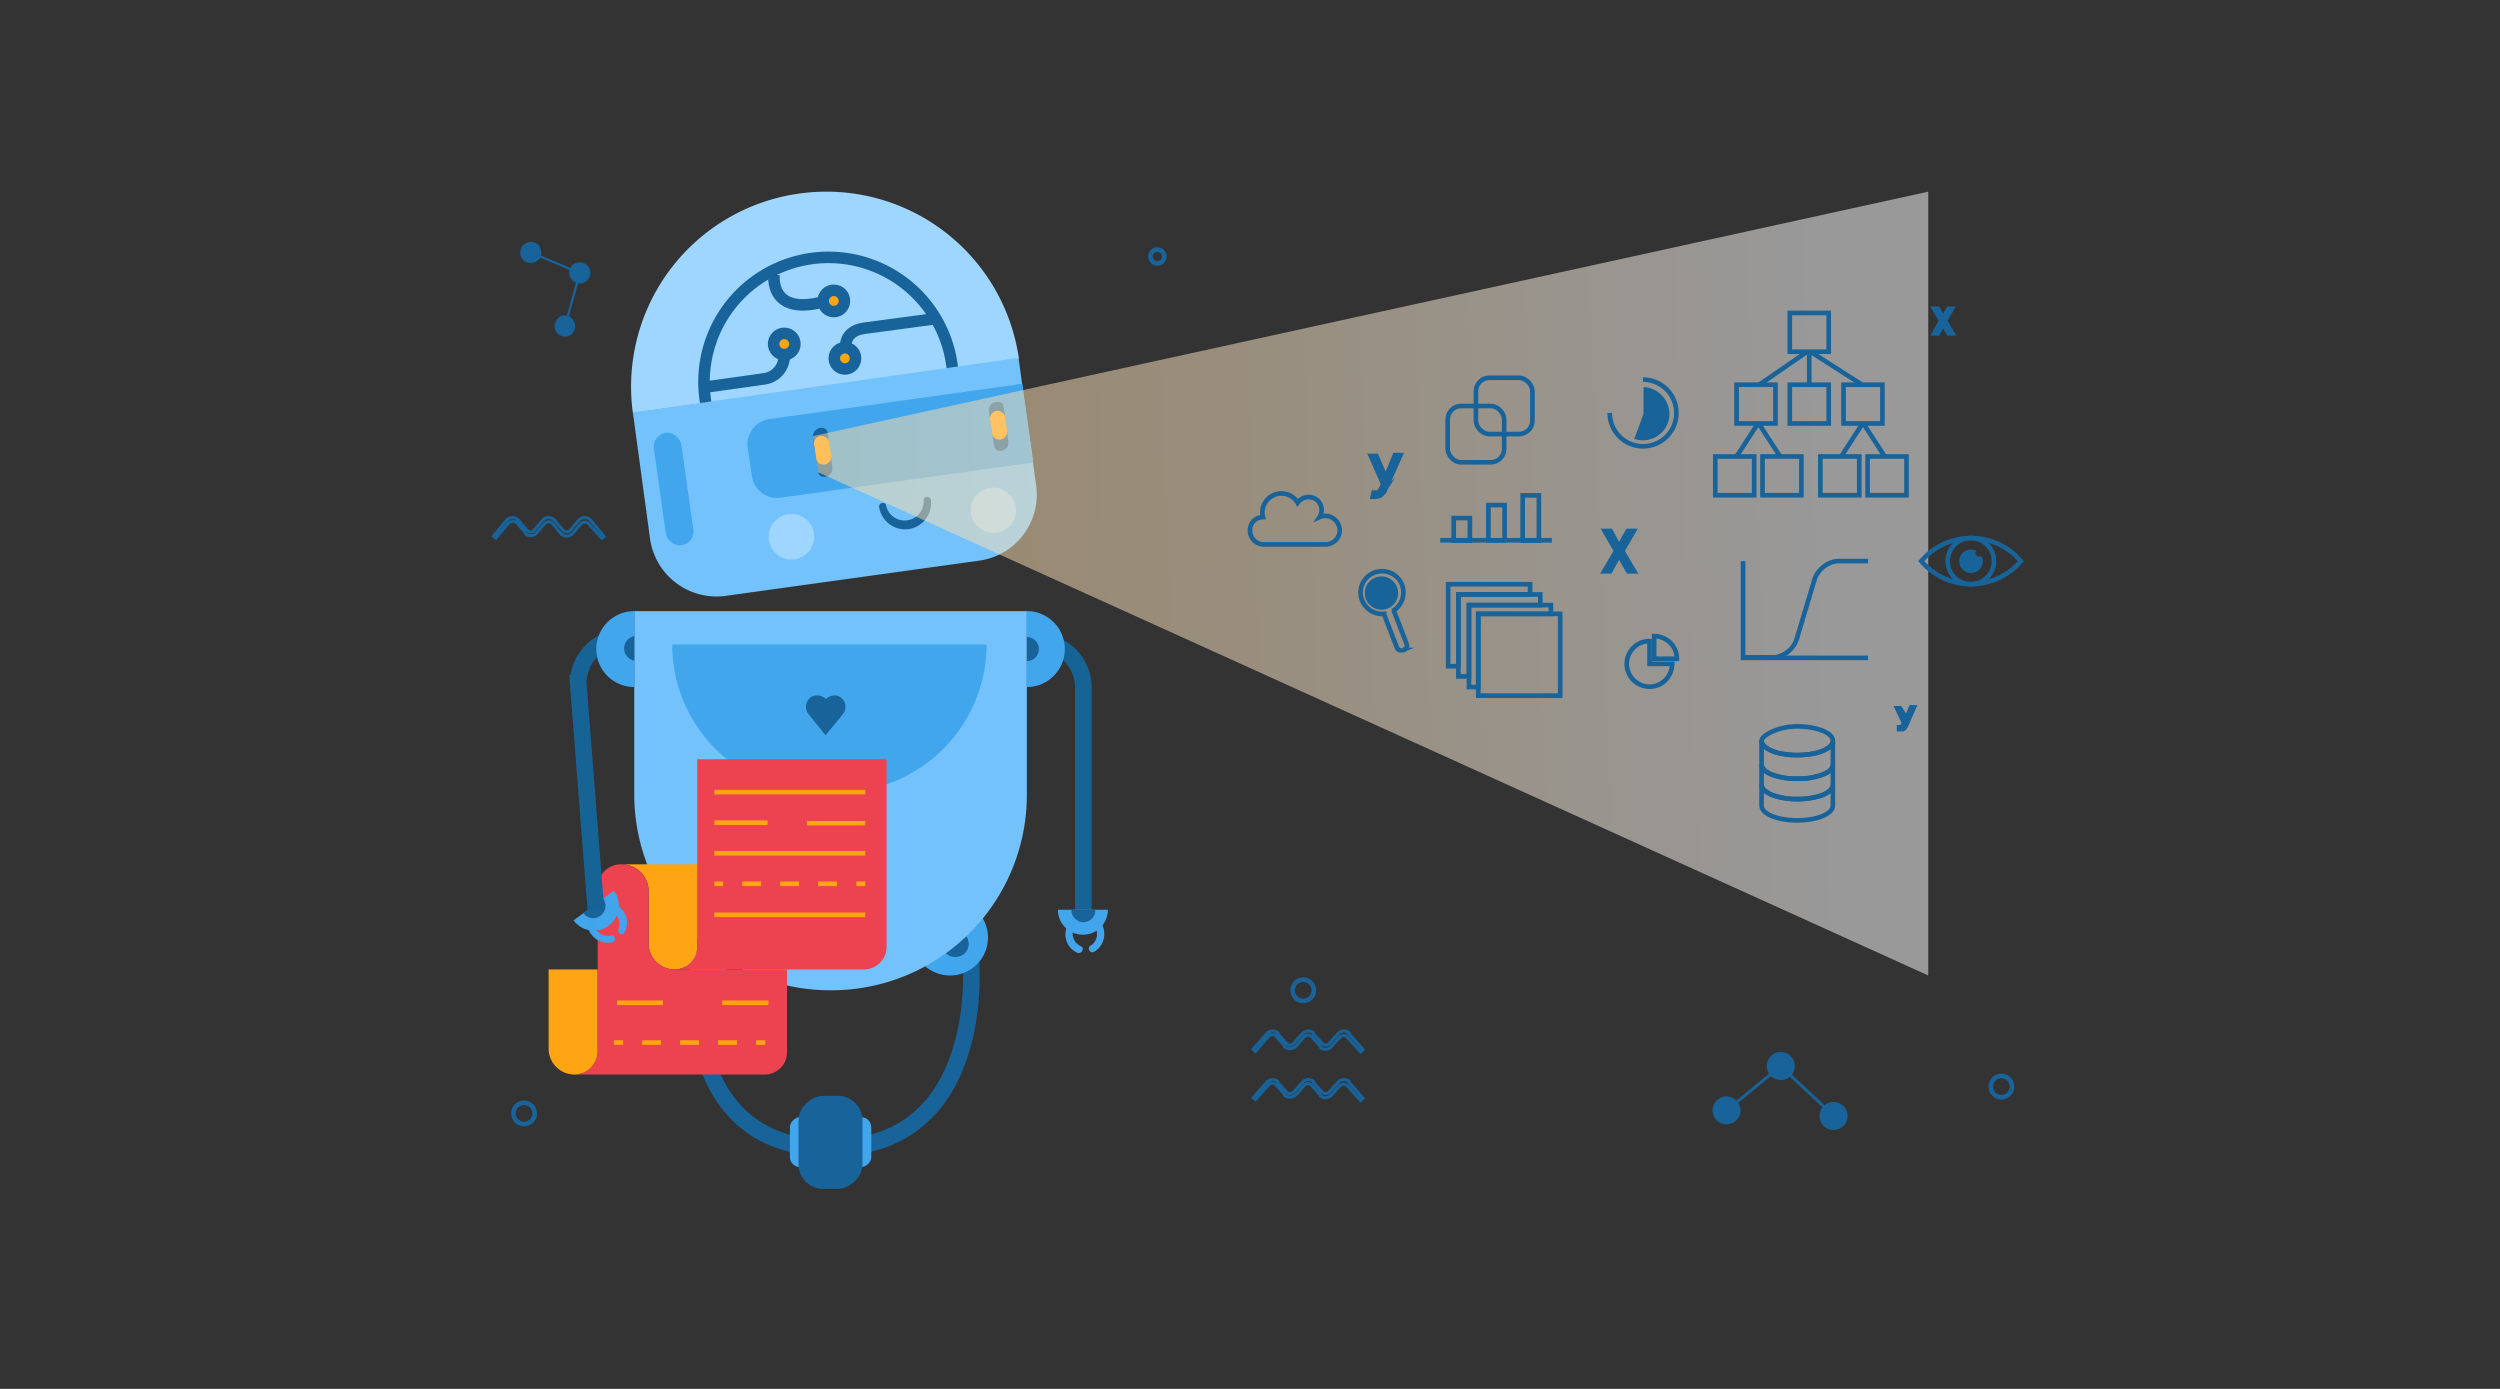 <svg id="Layer_1" data-name="Layer 1" xmlns="http://www.w3.org/2000/svg" xmlns:xlink="http://www.w3.org/1999/xlink" viewBox="0 0 540 300"><rect x="0" y="0" width="540" height="300" fill="#333333" stroke="none"/><defs><style>.cls-1,.cls-12,.cls-13,.cls-14,.cls-16,.cls-17,.cls-20,.cls-22,.cls-6,.cls-7{fill:none;}.cls-1,.cls-16,.cls-17,.cls-18,.cls-19,.cls-20,.cls-21,.cls-22,.cls-7,.cls-8{stroke:#186399;}.cls-1,.cls-12,.cls-13,.cls-14,.cls-16,.cls-17,.cls-18,.cls-19,.cls-20,.cls-21,.cls-22,.cls-6,.cls-7,.cls-8{stroke-miterlimit:10;}.cls-1,.cls-6{stroke-width:3.6px;}.cls-2{fill:#42a6ed;}.cls-18,.cls-19,.cls-21,.cls-3{fill:#186399;}.cls-4{fill:#9ed6ff;}.cls-5{fill:#73c2fb;}.cls-6{stroke:#166395;}.cls-7,.cls-8{stroke-width:2.49px;}.cls-8,.cls-9{fill:#ffa514;}.cls-10{fill:#44a4eb;}.cls-11{fill:#ed4250;}.cls-12,.cls-13,.cls-14{stroke:#ffa514;}.cls-12,.cls-14{stroke-width:0.99px;}.cls-13{stroke-width:0.95px;}.cls-14{stroke-dasharray:4.1 4.1;}.cls-15{opacity:0.5;fill:url(#linear-gradient);}.cls-17{stroke-width:0.66px;}.cls-19,.cls-20{stroke-width:0.64px;}.cls-21,.cls-22{stroke-width:0.48px;}</style><linearGradient id="linear-gradient" x1="392.53" y1="126.99" x2="97.14" y2="138.9" gradientUnits="userSpaceOnUse"><stop offset="0" stop-color="#fff"/><stop offset="1" stop-color="#ffce80"/></linearGradient></defs><title>DS</title><path class="cls-1" d="M150.5,207.1S145.1,248,179.3,248s30.4-40.7,30.4-40.7"/><rect class="cls-2" x="167.4" y="244.5" width="10.8" height="4.38" rx="2.2" ry="2.2" transform="translate(419.5 73.9) rotate(90)"/><rect class="cls-2" x="180.7" y="244.5" width="10.8" height="4.38" rx="2.2" ry="2.2" transform="translate(432.7 60.6) rotate(90)"/><rect class="cls-3" x="169.3" y="239.8" width="20.1" height="13.82" rx="5.3" ry="5.3" transform="translate(426.1 67.4) rotate(90)"/><path class="cls-4" d="M136.7,89.2a42.1,42.1,0,0,1,36-47.4h0a42,42,0,0,1,47.4,35.8"/><path class="cls-2" d="M158.9,208a8.2,8.2,0,0,1-11.6-11.6"/><path class="cls-3" d="M153.9,205.3a2.8,2.8,0,0,1-4-4"/><path class="cls-2" d="M211,196.7a8.2,8.2,0,0,1-11.6,11.6"/><path class="cls-3" d="M208.4,201.9a2.8,2.8,0,0,1,0,4,3,3,0,0,1-4.1,0"/><path class="cls-5" d="M137,132h84.8a0,0,0,0,1,0,0v39.7a42.2,42.2,0,0,1-42.2,42.2h-.3A42.3,42.3,0,0,1,137,171.6V132A0,0,0,0,1,137,132Z"/><path class="cls-6" d="M224.1,138.6h0a9.9,9.9,0,0,1,9.9,9.9v50.4h0"/><path class="cls-2" d="M221.8,132a8.2,8.2,0,0,1,0,16.4"/><path class="cls-3" d="M221.8,137.6a2.6,2.6,0,1,1,0,5.2"/><path class="cls-7" d="M205.7,79.8v-.3a26.9,26.9,0,1,0-53.2,7.8"/><path class="cls-7" d="M167.2,59.3s-1.2,9.2,11,5.8"/><path class="cls-7" d="M182.8,76.1s-1.3-4.5,3.9-5.2l15.6-2.1"/><path class="cls-7" d="M152.5,83.6l12.8-1.8a5,5,0,0,0,4-5.9"/><circle class="cls-8" cx="182.5" cy="77.4" r="2.3"/><circle class="cls-8" cx="169.4" cy="74.3" r="2.3"/><circle class="cls-8" cx="180.1" cy="65" r="2.3"/><path class="cls-5" d="M220,77.3l3.8,27.5a14.4,14.4,0,0,1-12.3,16.3l-54.7,7.6a14.5,14.5,0,0,1-16.4-12.4l-3.7-27.2Z"/><path class="cls-2" d="M220.8,82.9l2.4,17-54.6,7.6a5.5,5.5,0,0,1-6.2-4.7l-.9-6.1a5.5,5.5,0,0,1,4.8-6.2Z"/><path class="cls-3" d="M175.6,94.4l1.1,7.5c.3,2,3.4,1.1,3.1-.9l-1-7.4c-.3-2.1-3.4-1.2-3.2.8Z"/><path class="cls-3" d="M213.6,88.8l1.1,7.4c.3,2.1,3.4,1.2,3.1-.8l-1-7.5c-.3-2-3.5-1.1-3.2.9Z"/><path class="cls-9" d="M175.9,96.3l.4,2.8a1.6,1.6,0,0,0,2,1.2,1.7,1.7,0,0,0,1.2-2l-.4-2.9a1.8,1.8,0,0,0-2.1-1.2,1.7,1.7,0,0,0-1.1,2.1Z"/><path class="cls-9" d="M213.9,90.9l.4,2.8a1.6,1.6,0,0,0,2,1.2,1.7,1.7,0,0,0,1.2-2l-.4-2.9a1.7,1.7,0,0,0-2.1-1.2,1.8,1.8,0,0,0-1.1,2.1Z"/><path class="cls-2" d="M145.2,139.2h67.9a0,0,0,0,1,0,0v0a31.9,31.9,0,0,1-31.9,31.9h-4.1a31.9,31.9,0,0,1-31.9-31.9v0A0,0,0,0,1,145.2,139.2Z"/><path class="cls-3" d="M199.5,108.1a4.1,4.1,0,0,1-8.1,1.1c-.2-1-1.7-.6-1.5.4a5.7,5.7,0,0,0,6.3,4.7,5.7,5.7,0,0,0,4.9-6.2c-.1-1-1.7-1-1.6,0Z"/><path class="cls-4" d="M166.2,114.6a5,5,0,0,0,3.5,6.1,4.9,4.9,0,0,0,6-3.5,4.9,4.9,0,0,0-3.4-6A5,5,0,0,0,166.2,114.6Z"/><path class="cls-4" d="M209.8,108.9a4.9,4.9,0,0,0,3.5,6,4.8,4.8,0,0,0,6-3.4,4.9,4.9,0,0,0-3.4-6A5,5,0,0,0,209.8,108.9Z"/><path class="cls-2" d="M239.3,196.5a5.4,5.4,0,0,1-10.8,0"/><path class="cls-10" d="M236.3,205.6c3.9-2.2,2.4-8.5-2.2-8.1s-5.4,6.5-1.4,8.3c.9.4,1.7-1,.8-1.4-2.5-1.1-2.5-4.9.5-5.4s4.1,3.8,1.5,5.3c-.8.5,0,1.8.8,1.3Z"/><path class="cls-3" d="M231.4,196.5a2.7,2.7,0,0,0,2.6,2.7,2.6,2.6,0,0,0,2.6-2.7"/><path class="cls-3" d="M180.5,150.2a2.5,2.5,0,0,1,1.6,4l-1.2,1.5-2.6,3.1-2.5-3.1-1.2-1.5a2.5,2.5,0,0,1,1.6-4h.3a2.7,2.7,0,0,1,1.9.8,2.7,2.7,0,0,1,1.9-.8Z"/><rect class="cls-2" x="142.3" y="93.8" width="6" height="24.52" rx="3" ry="3" transform="matrix(0.99, -0.14, 0.14, 0.99, -13.2, 20.98)"/><path class="cls-9" d="M150.6,186.7v17.8a4.9,4.9,0,0,1-4.9,4.9,5.6,5.6,0,0,1-5.6-5.6V192.4a5.8,5.8,0,0,0-5.7-5.7Z"/><path class="cls-9" d="M129.1,209.4v17.7a5,5,0,0,1-5,5,5.6,5.6,0,0,1-5.6-5.6V209.4Z"/><path class="cls-11" d="M191.5,164v40.5a4.9,4.9,0,0,1-4.8,4.9h-41a4.9,4.9,0,0,0,4.9-4.9V164Z"/><path class="cls-11" d="M170,209.4v17.9a4.8,4.8,0,0,1-4.8,4.8H124.1a5,5,0,0,0,5-5V191.8a5,5,0,0,1,5-5.1h.3a5.8,5.8,0,0,1,5.7,5.7v11.4a5.6,5.6,0,0,0,5.6,5.6Z"/><path class="cls-2" d="M132.6,192.4a5.4,5.4,0,0,1-1.2,7.6,5.4,5.4,0,0,1-7.5-1.2"/><path class="cls-10" d="M134.9,201.4a4.3,4.3,0,0,0-6.5-5.4c-3.6,3-.5,8.5,3.9,7.5,1-.2.5-1.7-.4-1.4-2.7.6-4.8-2.8-2.7-4.7a2.8,2.8,0,0,1,4.4,3.2c-.4.9.9,1.7,1.3.8Z"/><path class="cls-3" d="M126,197.2a2.6,2.6,0,0,0,3.7.6,2.7,2.7,0,0,0,.6-3.7"/><path class="cls-6" d="M128.7,196.4l-3.8-48.8a9.9,9.9,0,0,1,9.9-9.9"/><path class="cls-2" d="M137,148.4a8.2,8.2,0,1,1,0-16.4"/><path class="cls-3" d="M137,137.4a2.7,2.7,0,0,0,0,5.3"/><line class="cls-12" x1="154.3" y1="171.1" x2="186.9" y2="171.1"/><line class="cls-13" x1="174.3" y1="177.8" x2="186.9" y2="177.8"/><line class="cls-12" x1="154.3" y1="177.7" x2="165.8" y2="177.7"/><line class="cls-12" x1="154.3" y1="184.3" x2="186.9" y2="184.3"/><line class="cls-12" x1="154.3" y1="190.9" x2="156.2" y2="190.9"/><line class="cls-14" x1="160.3" y1="190.9" x2="182.9" y2="190.9"/><line class="cls-12" x1="185" y1="190.9" x2="186.9" y2="190.9"/><line class="cls-12" x1="133.3" y1="216.6" x2="143.2" y2="216.6"/><line class="cls-12" x1="156" y1="216.6" x2="166" y2="216.6"/><line class="cls-12" x1="132.6" y1="225.2" x2="134.6" y2="225.2"/><line class="cls-14" x1="138.7" y1="225.2" x2="161.3" y2="225.2"/><line class="cls-12" x1="163.3" y1="225.2" x2="165.3" y2="225.2"/><line class="cls-12" x1="154.3" y1="197.6" x2="186.9" y2="197.6"/><polygon class="cls-15" points="416.5 41.4 175.6 94.2 176.7 102 416.5 210.7 416.5 41.4"/><path class="cls-16" d="M395.9,160c0,1.1-1.3,2-3.4,2.6a18.7,18.7,0,0,1-8.6,0c-2-.6-3.4-1.5-3.4-2.6s3.5-3.1,7.7-3.1S395.9,158.3,395.9,160Z"/><path class="cls-16" d="M395.9,160v5.1c0,.9-.8,1.7-2.2,2.2h0a14.4,14.4,0,0,1-5.5.9,14.7,14.7,0,0,1-5.5-.9h0c-1.3-.5-2.2-1.3-2.2-2.2V160c0,1.1,1.4,2,3.4,2.6a18.7,18.7,0,0,0,8.6,0C394.6,162,395.9,161.1,395.9,160Z"/><path class="cls-16" d="M395.9,165.1v4.4c0,.9-.9,1.7-2.4,2.3a16.4,16.4,0,0,1-5.3.8,15.8,15.8,0,0,1-5.2-.8c-1.5-.6-2.5-1.4-2.5-2.3v-4.4c0,.9.9,1.7,2.2,2.2h0a14.7,14.7,0,0,0,5.5.9,14.4,14.4,0,0,0,5.5-.9h0C395.1,166.8,395.9,166,395.9,165.1Z"/><path class="cls-16" d="M395.9,169.5V174c0,1.8-3.4,3.2-7.7,3.2s-7.7-1.4-7.7-3.2v-4.5c0,.9,1,1.7,2.5,2.3a15.8,15.8,0,0,0,5.2.8,16.4,16.4,0,0,0,5.3-.8C395,171.2,395.9,170.4,395.9,169.5Z"/><polyline class="cls-16" points="403.5 142.1 376.5 142.1 376.5 121.2"/><path class="cls-16" d="M391.8,125.6a6,6,0,0,1,4.9-4.4h6.8"/><path class="cls-16" d="M388.2,137.7a5.9,5.9,0,0,1-4.9,4.3h-6.8"/><line class="cls-16" x1="391.9" y1="125.3" x2="388.1" y2="138"/><circle class="cls-16" cx="374.8" cy="121.2"/><circle class="cls-16" cx="374.8" cy="125.3"/><circle class="cls-16" cx="374.8" cy="129.5"/><circle class="cls-16" cx="374.8" cy="133.8"/><circle class="cls-16" cx="374.7" cy="138"/><circle class="cls-16" cx="374.8" cy="142.1"/><circle class="cls-16" cx="383.2" cy="144"/><circle class="cls-16" cx="377.2" cy="144"/><circle class="cls-16" cx="390" cy="144"/><circle class="cls-16" cx="396.7" cy="144"/><circle class="cls-16" cx="403.5" cy="144"/><polygon class="cls-16" points="330.5 126.2 330.5 128.4 315 128.4 315 143.9 312.8 143.9 312.8 126.2 330.5 126.2"/><polygon class="cls-16" points="332.7 128.4 332.7 130.7 317.3 130.7 317.3 146.1 315 146.1 315 128.4 332.7 128.4"/><polygon class="cls-16" points="335 130.7 335 132.6 319.3 132.6 319.3 148.4 317.3 148.4 317.3 130.7 335 130.7"/><rect class="cls-16" x="319.3" y="132.6" width="17.7" height="17.66"/><path class="cls-17" d="M294.4,237.2l-.5.5-2.9-3.2a1,1,0,0,0-1.4-.1h-.1l-1.9,2.1a1.7,1.7,0,0,1-2.4.2v-.2l-1.9-2.1a1,1,0,0,0-1.4-.1h-.1l-1.8,2.1a1.9,1.9,0,0,1-2.5.2v-.2l-1.9-2.1a1,1,0,0,0-1.4-.1h-.1l-2.9,3.3-.5-.4,2.9-3.3a1.7,1.7,0,0,1,2.4-.2v.2l1.9,2.1a1,1,0,0,0,1.4.1.1.1,0,0,0,.1-.1l1.9-2.1a1.7,1.7,0,0,1,2.4-.2v.2l1.9,2.1a1,1,0,0,0,1.4.1.1.1,0,0,0,.1-.1l1.9-2.1a1.7,1.7,0,0,1,2.4-.2v.2Z"/><path class="cls-17" d="M294.4,226.7l-.5.5L291,224a1,1,0,0,0-1.4-.1h-.1l-1.9,2.1a1.6,1.6,0,0,1-2.4.2v-.2l-1.9-2.1a1,1,0,0,0-1.4-.1h-.1l-1.8,2.1a1.8,1.8,0,0,1-2.5.2v-.2l-1.9-2.1a1,1,0,0,0-1.4-.1h-.1l-2.9,3.4-.5-.5,2.9-3.3a1.7,1.7,0,0,1,2.4-.2v.2l1.9,2.1a1,1,0,0,0,1.4.1.1.1,0,0,0,.1-.1l1.9-2.1a1.7,1.7,0,0,1,2.4-.2v.2l1.9,2.1a1,1,0,0,0,1.4.1.1.1,0,0,0,.1-.1l1.9-2.1a1.7,1.7,0,0,1,2.4-.2v.2Z"/><path class="cls-17" d="M130.5,115.9l-.5.4-2.9-3.2a1.1,1.1,0,0,0-1.4-.1h-.1l-1.9,2.2a1.7,1.7,0,0,1-2.4.2.2.2,0,0,0-.2-.2l-1.8-2.2a1.1,1.1,0,0,0-1.4-.1h-.1l-1.9,2.2a1.7,1.7,0,0,1-2.4.2v-.2l-1.9-2.2a1.1,1.1,0,0,0-1.4-.1H110l-2.9,3.4-.5-.4,2.8-3.4a1.7,1.7,0,0,1,2.4-.2c.1.1.2.1.2.2l1.8,2.1a1,1,0,0,0,1.5.1.1.1,0,0,0,.1-.1l1.8-2.1a1.7,1.7,0,0,1,2.4-.2c.1.1.2.1.2.2l1.8,2.1a1,1,0,0,0,1.5.1.1.1,0,0,0,.1-.1l1.8-2.1a1.7,1.7,0,0,1,2.4-.2c.1.1.2.1.2.2Z"/><rect class="cls-16" x="328.9" y="107" width="3.5" height="9.77"/><rect class="cls-16" x="321.5" y="109.1" width="3.5" height="7.6"/><rect class="cls-16" x="314" y="111.9" width="3.5" height="4.88"/><line class="cls-16" x1="311.1" y1="116.7" x2="335.2" y2="116.7"/><rect class="cls-16" x="318.8" y="81.6" width="12.2" height="12.16" rx="2.9" ry="2.9"/><rect class="cls-16" x="312.7" y="87.7" width="12.2" height="12.16" rx="2.9" ry="2.9"/><rect class="cls-16" x="386.6" y="67.6" width="8.4" height="8.37"/><rect class="cls-16" x="375.1" y="83.1" width="8.4" height="8.37"/><rect class="cls-16" x="386.6" y="83.1" width="8.4" height="8.37"/><rect class="cls-16" x="398.2" y="83.1" width="8.4" height="8.37"/><rect class="cls-16" x="380.7" y="98.6" width="8.4" height="8.37"/><rect class="cls-16" x="370.5" y="98.6" width="8.4" height="8.37"/><rect class="cls-16" x="403.4" y="98.6" width="8.4" height="8.37"/><rect class="cls-16" x="393.2" y="98.6" width="8.4" height="8.37"/><line class="cls-16" x1="390.8" y1="76" x2="390.8" y2="83.1"/><path class="cls-16" d="M402.2,83.1,391.1,76"/><line class="cls-16" x1="380" y1="83.1" x2="390.3" y2="76"/><line class="cls-16" x1="375.1" y1="98.6" x2="379.7" y2="91.5"/><line class="cls-16" x1="379.9" y1="91.5" x2="384.5" y2="98.6"/><line class="cls-16" x1="397.7" y1="98.6" x2="402.3" y2="91.5"/><line class="cls-16" x1="402.5" y1="91.5" x2="407.1" y2="98.6"/><path class="cls-18" d="M349.7,118.1l1.9-3.4h1.3l-2.5,4.3,2.6,4.4h-1.3l-2-3.5-1.9,3.5h-1.3l2.6-4.4-2.5-4.3h1.3Z"/><path class="cls-18" d="M419.7,68.8l1.2-2.1h.7l-1.5,2.6,1.6,2.7h-.8l-1.2-2.1L418.6,72h-.8l1.5-2.7-1.5-2.6h.8Z"/><path class="cls-18" d="M299,102.4l.3.8,2-4.9h1.2l-3.3,7.4-.2.5-.5.5a1,1,0,0,1-.5.4l-.8.2h-.7l.2-.9h.9l.4-.3c.1-.1.1-.2.2-.4l.2-.3.4-.8-2.7-6.1h1.2Z"/><path class="cls-18" d="M411.7,155v.4l1.1-2.6h.6l-1.7,3.9-.2.3-.2.3-.3.2h-.8v-.4h.5l.2-.2h.1v-.2l.3-.5-1.5-3.2h.6Z"/><path class="cls-16" d="M356.3,143.4v-4.9a4.7,4.7,0,0,0-3,1,4.9,4.9,0,0,0,6,7.8,5.2,5.2,0,0,0,1.9-3.9Z"/><path class="cls-16" d="M362.2,142.3a4.9,4.9,0,0,0-1-3,5.1,5.1,0,0,0-3.9-1.9v4.9Z"/><path class="cls-16" d="M347.7,89.2a7.2,7.2,0,1,0,7.2-7.2"/><path class="cls-3" d="M360.6,89.4a5.7,5.7,0,0,1-5.7,5.7,5.8,5.8,0,0,1-1.9-.3l2-5.4V83.6A5.9,5.9,0,0,1,360.6,89.4Z"/><path class="cls-16" d="M303.2,140.4h-.3a.9.9,0,0,1-1.2-.6l-2.7-7v-.2h0a4.7,4.7,0,0,1-5.1-4.2,4.6,4.6,0,0,1,4.2-5,4.6,4.6,0,0,1,3,8.4v.2l2.7,7A1,1,0,0,1,303.2,140.4Z"/><circle class="cls-3" cx="298.4" cy="128.1" r="3.6"/><path class="cls-16" d="M287.6,117.3a2.7,2.7,0,0,1-1.2.3H273.1a3,3,0,0,1-3.1-2.9,2.8,2.8,0,0,1,2.8-3,4.1,4.1,0,0,1,7.5-3.1,2.9,2.9,0,0,1,3.9-.8,2.8,2.8,0,0,1,.8,3.9,3.1,3.1,0,0,1,4.1,1.6A3,3,0,0,1,287.6,117.3Z"/><path class="cls-3" d="M428.3,121.2a2.6,2.6,0,0,1-2.6,2.6,2.6,2.6,0,0,1-2.5-2.6,2.5,2.5,0,0,1,2.5-2.5,2.7,2.7,0,0,1,1.2.3.8.8,0,0,0-.2.5.8.8,0,0,0,.8.7h.5A2,2,0,0,1,428.3,121.2Z"/><path class="cls-16" d="M436.5,121.2a14.1,14.1,0,0,1-21.5,0,14.1,14.1,0,0,1,21.5,0Z"/><circle class="cls-16" cx="425.7" cy="121.2" r="5"/><path class="cls-19" d="M384.1,232.9a2.7,2.7,0,0,0,3.2-2,2.8,2.8,0,0,0-2.1-3.3,2.7,2.7,0,0,0-3.2,2.1A2.7,2.7,0,0,0,384.1,232.9Z"/><path class="cls-19" d="M372.4,242.5a2.8,2.8,0,0,0,3.2-2.1,2.8,2.8,0,0,0-2.1-3.2,2.7,2.7,0,1,0-1.1,5.3Z"/><path class="cls-19" d="M395.5,243.7a2.7,2.7,0,0,0,1.1-5.3,2.7,2.7,0,1,0-1.1,5.3Z"/><polyline class="cls-20" points="396.1 241 384.6 230.3 372.9 239.9"/><path class="cls-21" d="M123.3,59.5a2,2,0,1,0,3.9-1.1,2,2,0,0,0-2.5-1.4A1.9,1.9,0,0,0,123.3,59.5Z"/><path class="cls-21" d="M112.7,55.1a2,2,0,0,0,2.5,1.4,2,2,0,0,0,1.4-2.5,1.9,1.9,0,0,0-2.5-1.4A2,2,0,0,0,112.7,55.1Z"/><path class="cls-21" d="M120.1,71a2.1,2.1,0,0,0,2.6,1.4,2.1,2.1,0,0,0-1.2-4A2.2,2.2,0,0,0,120.1,71Z"/><polyline class="cls-22" points="122.1 70.4 125.2 59 114.6 54.5"/><circle class="cls-16" cx="250" cy="55.4" r="1.5"/><circle class="cls-16" cx="281.5" cy="213.9" r="2.3"/><circle class="cls-16" cx="432.3" cy="234.7" r="2.3"/><circle class="cls-16" cx="113.2" cy="240.5" r="2.3"/></svg>